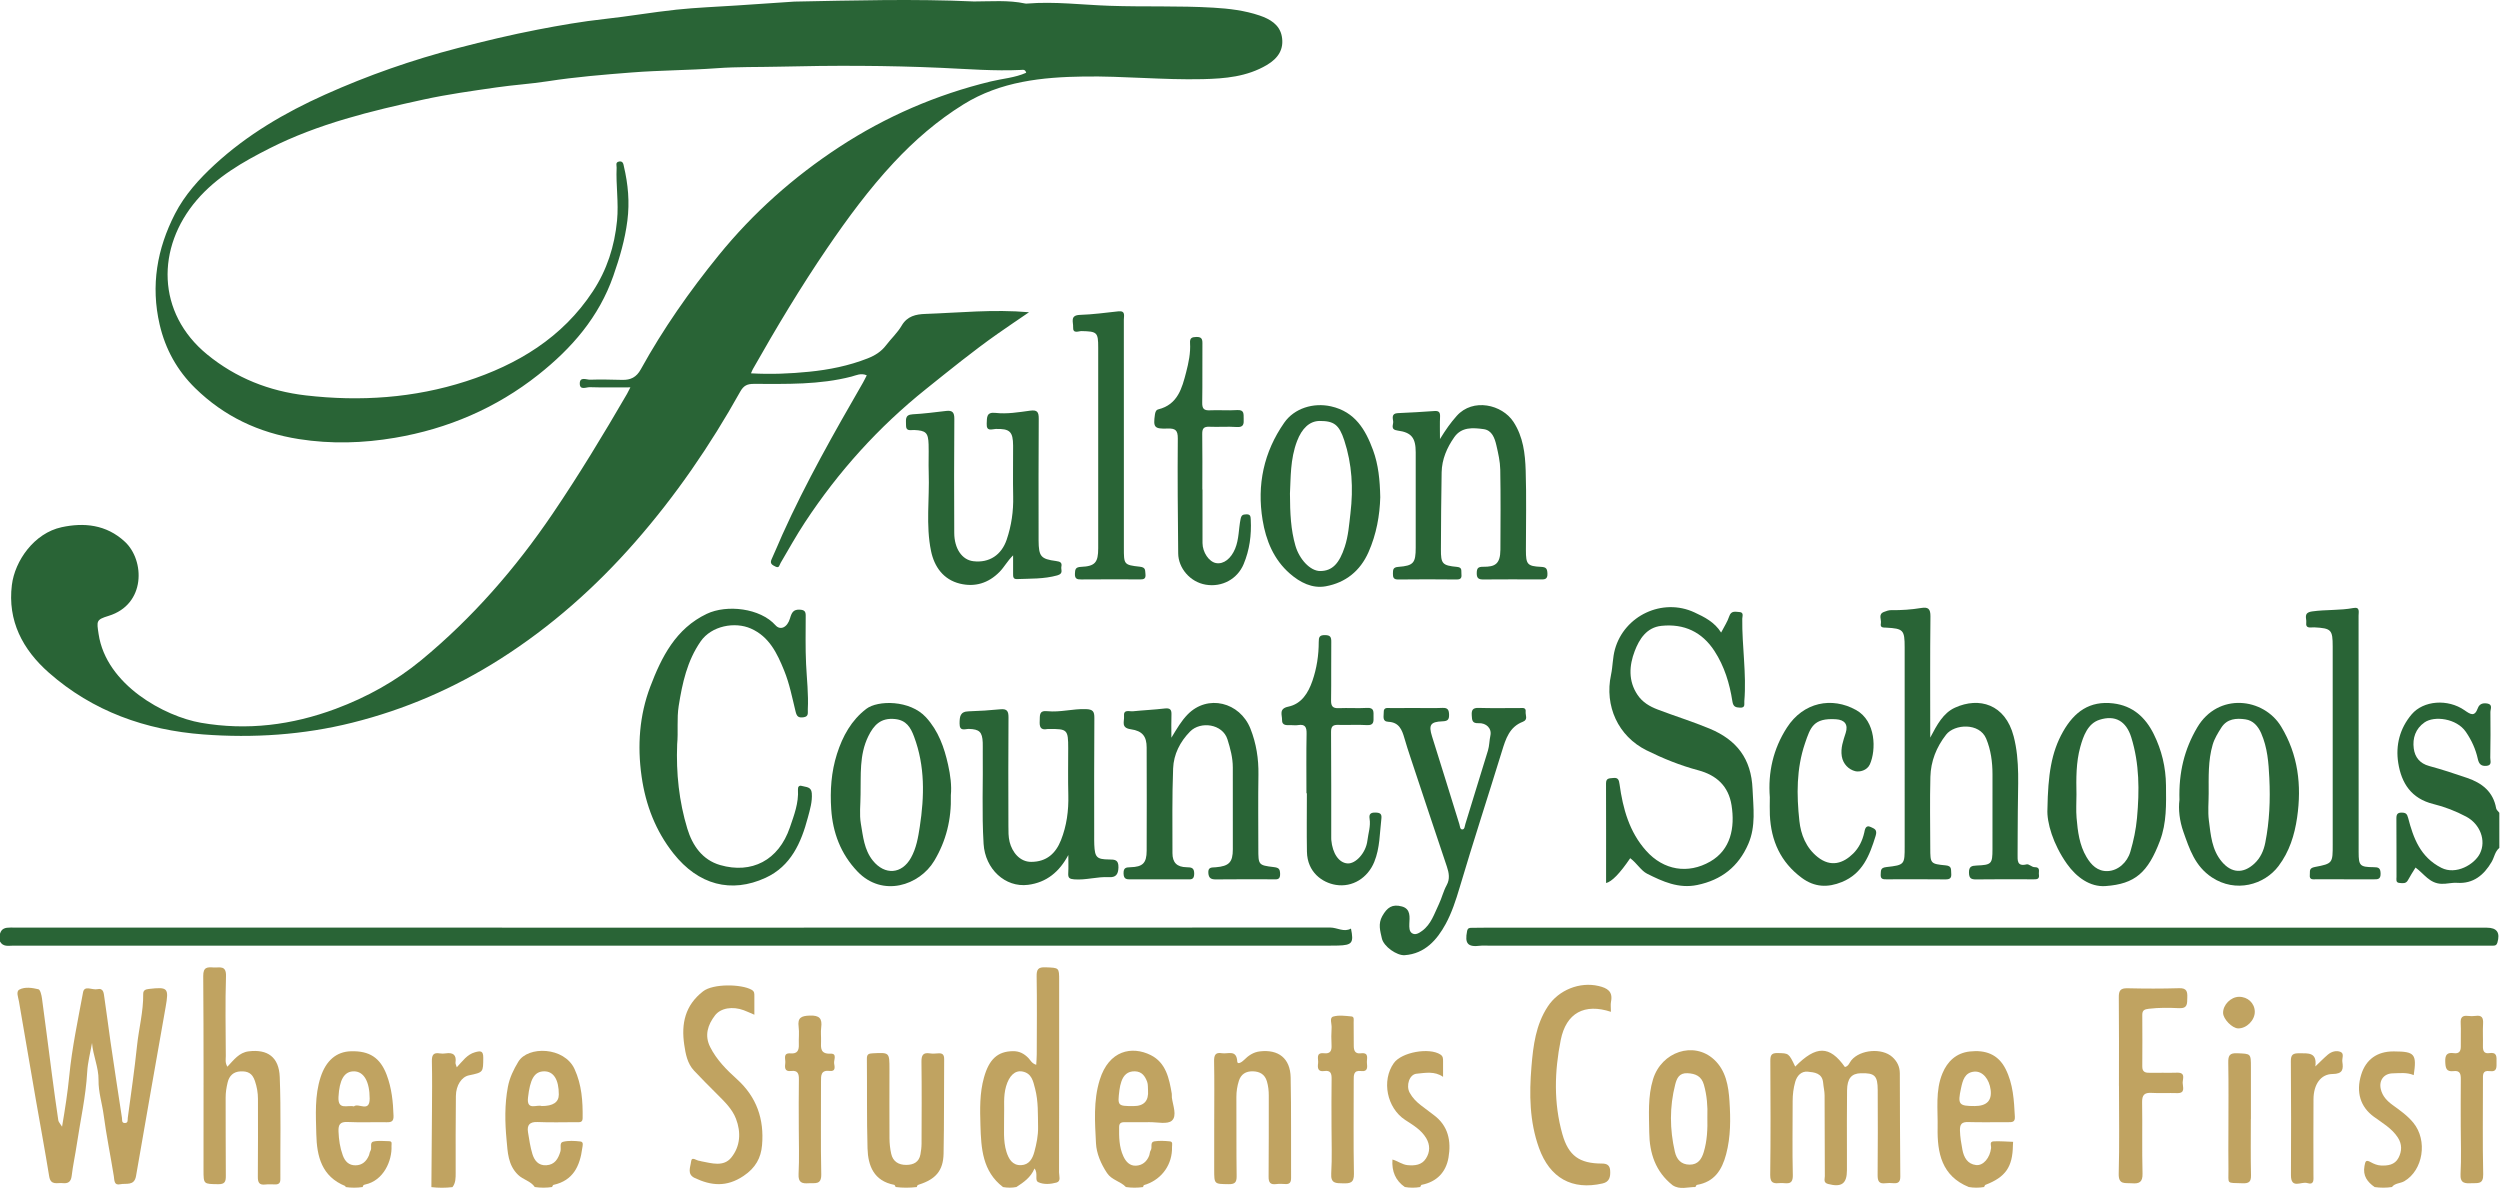 <svg width="3186" height="1514" viewBox="0 0 3186 1514" fill="none" xmlns="http://www.w3.org/2000/svg">
<g clip-path="url(#clip0_7504_92483)">
<path d="M0 1189.9C2.01 1183.12 6.74 1182.09 13.33 1182.09C573.99 1182.25 1134.65 1182.26 1695.32 1182.06C1704.18 1182.06 1712.66 1188.44 1721.68 1183.37C1725.42 1201.63 1723.24 1204.51 1705.19 1205.02C1701.05 1205.14 1696.91 1205.15 1692.76 1205.15C1134.17 1205.15 575.58 1205.15 16.99 1205.13C10.84 1205.13 3.98 1207.01 0 1199.85V1189.91L0 1189.9Z" fill="#296436"/>
<path d="M3185.15 1080.56C3179.5 1085.21 3178.78 1092.56 3175.33 1098.43C3165.46 1115.26 3151.89 1126.47 3131.37 1125.09C3124.52 1124.63 3118.18 1126.61 3111.31 1126.34C3096.11 1125.75 3089.3 1113.57 3078.36 1105.6C3075 1111.13 3071.56 1116.24 3068.69 1121.67C3066.07 1126.62 3061.71 1125.5 3057.81 1125.21C3052.8 1124.84 3054.12 1120.55 3054.11 1117.51C3054.02 1092.66 3054.15 1067.82 3053.96 1042.97C3053.92 1037.8 3055.35 1035.49 3060.93 1035.6C3065.89 1035.7 3067.56 1037.12 3068.92 1042.34C3075.64 1068.24 3084.47 1092.3 3111.21 1105.92C3129.88 1115.43 3153.4 1101.73 3160.41 1087.75C3168.77 1071.09 3160.51 1050.03 3142.87 1040.7C3129.59 1033.67 3115.46 1028.16 3101.26 1024.69C3072.82 1017.74 3060.38 997.99 3056.32 972.27C3052.77 949.82 3058.28 928.19 3073.45 910.33C3088.41 892.73 3119.43 890.25 3140.86 905.19C3148.33 910.39 3153.59 913.92 3157.71 902.55C3159.74 896.94 3164.29 895.65 3169.71 896.54C3177.23 897.78 3173.72 903.71 3173.77 907.47C3174.04 926.93 3173.92 946.39 3173.6 965.85C3173.54 969.69 3176.26 975.48 3168.48 976.04C3161.75 976.53 3159.09 973.38 3157.72 967.17C3154.97 954.69 3149.78 943.3 3142.44 932.62C3130.65 915.45 3102.33 911.93 3089.85 920.61C3078.29 928.65 3074.38 940.71 3076.09 953.84C3077.53 964.86 3083.74 972.95 3095.71 976.19C3112.04 980.61 3128.15 985.91 3144.16 991.4C3163.02 997.86 3177.38 1008.91 3181.08 1030.11C3181.44 1032.18 3183.75 1033.92 3185.15 1035.81V1080.54V1080.56Z" fill="#296436"/>
<path d="M1011.77 2.05C1088.25 0.57 1164.73 -1.61 1241.21 1.87C1263.03 1.87 1284.92 -0.13 1306.56 4.48C1307.36 4.65 1308.22 4.61 1309.04 4.54C1344.14 1.69 1379.13 6.2 1414.1 7.39C1458.25 8.9 1502.42 7.17 1546.47 9.78C1566.24 10.95 1586.18 13.3 1605.2 19.76C1618.53 24.29 1630.73 31.4 1633.51 46.14C1636.57 62.34 1629.26 74.07 1614.53 82.8C1589.05 97.89 1560.97 100.19 1532.84 100.86C1482.38 102.05 1431.92 96.81 1381.54 97.5C1328.27 98.24 1275.2 103.64 1227.88 132.99C1194.63 153.61 1165.48 178.86 1138.96 207.3C1107.47 241.07 1080.2 278.11 1054.21 316.2C1020.18 366.07 989.259 417.81 959.519 470.29C958.749 471.65 958.229 473.14 957.049 475.77C982.489 477.24 1006.99 476.18 1031.2 473.75C1056.55 471.21 1081.67 466.19 1105.68 456.76C1115.08 453.07 1123.03 448.13 1129.19 440.03C1135.65 431.53 1143.79 424.1 1149.08 414.98C1156.16 402.76 1167.43 400.47 1179.14 400.07C1222.39 398.59 1265.6 393.93 1311.38 397.92C1297.03 407.75 1284.12 416.4 1271.42 425.33C1239.95 447.46 1210.17 471.71 1180.14 495.75C1119.48 544.29 1068.38 601.02 1025.82 665.66C1014.77 682.44 1005 700.08 994.809 717.42C993.209 720.14 993.139 724.52 988.279 722.05C984.629 720.2 980.609 718.56 983.289 712.79C988.099 702.45 992.329 691.85 997.009 681.45C1027.08 614.63 1063.25 551.04 1099.77 487.64C1101.38 484.84 1102.75 481.9 1104.6 478.33C1097.35 474.95 1090.62 478.49 1085.33 479.87C1044.24 490.54 1002.4 489.28 960.629 489.22C952.309 489.21 947.689 491.31 943.309 499.16C905.169 567.52 861.049 631.79 809.409 690.76C758.999 748.33 702.279 798.61 637.599 839.77C578.999 877.06 516.089 904.24 448.699 921.06C386.329 936.63 322.669 940.75 259.059 935.97C185.789 930.46 118.219 906.61 62.169 857.17C28.969 827.89 9.469 791.19 15.139 745.46C18.949 714.75 43.429 679.41 78.659 671.85C106.449 665.89 135.219 668.06 159.269 690.5C184.569 714.11 186.049 770.31 138.329 784.88C122.349 789.76 123.199 791.47 125.649 807.97C135.309 873.06 210.169 913.13 256.089 921.1C314.999 931.32 372.189 924.05 427.789 903.33C467.469 888.54 504.369 868.15 536.989 841.21C602.059 787.47 656.879 724.59 704.299 654.64C737.999 604.93 768.999 553.74 799.099 501.91C800.309 499.82 801.319 497.62 803.359 493.65C785.099 493.65 768.339 493.97 751.609 493.43C747.209 493.29 738.969 497.7 738.859 489.01C738.739 479.48 747.499 484.07 752.149 483.89C765.779 483.37 779.449 483.87 793.109 484.13C803.689 484.33 811.039 480.83 816.619 470.71C845.079 419.17 878.699 371.15 915.859 325.39C959.879 271.19 1011.46 225.4 1069.49 187.4C1128.8 148.56 1193.43 120.61 1262.66 103.79C1277.66 100.15 1293.47 99.13 1307.81 92.7C1306.39 87.94 1303.37 89.03 1301.26 89.13C1267.39 90.74 1233.6 87.99 1199.83 86.47C1130.77 83.37 1061.69 83.28 992.649 84.97C966.269 85.61 939.789 85.02 913.509 86.94C877.409 89.59 841.169 89.53 805.219 92.34C769.539 95.14 733.699 98.01 698.149 103.54C676.459 106.91 654.369 108.24 632.539 111.41C601.599 115.89 570.649 120.13 540.079 126.79C472.659 141.46 405.559 157.7 343.639 189.03C309.629 206.24 276.129 225.35 250.689 255.06C199.119 315.29 199.209 398.74 264.069 451.79C300.779 481.81 343.109 498.49 389.759 503.9C458.959 511.92 527.549 507.33 593.949 485.92C659.449 464.79 716.709 430.31 755.529 371.28C773.429 344.06 783.189 314.06 786.379 280.97C788.569 258.19 784.819 236.06 785.829 213.65C785.959 210.73 783.849 206.74 789.139 205.82C794.269 204.93 794.559 209.86 795.079 212.05C800.439 234.8 802.559 257.53 799.539 281.19C796.439 305.57 789.709 328.4 781.659 351.47C763.299 404.1 728.669 443.84 686.029 477.59C632.189 520.21 570.539 546.5 503.309 557.92C463.019 564.77 422.149 566.07 380.889 559.57C329.559 551.49 285.449 530.57 248.729 494.61C225.949 472.3 210.759 445.2 203.439 413.55C191.949 363.86 200.129 317.12 222.959 272.59C235.389 248.35 253.749 228.11 273.599 209.81C314.939 171.7 362.939 143.59 414.029 120.66C468.799 96.08 525.219 76.35 583.439 61.24C617.149 52.49 650.989 44.35 685.099 37.77C713.319 32.33 741.719 27.35 770.399 24.22C801.109 20.87 831.599 15.53 862.309 12.28C887.529 9.61 912.949 8.71 938.269 7.02C962.769 5.38 987.279 3.72 1011.78 2.07L1011.77 2.05Z" fill="#296436"/>
<path d="M2526.71 1182.25C2740.87 1182.25 2955.03 1182.25 3169.19 1182.25C3182.17 1182.25 3186.45 1188.53 3182.65 1201.37C3181.73 1204.47 3180.06 1205.14 3177.38 1205.13C3173.24 1205.12 3169.1 1205.15 3164.95 1205.15C2742.43 1205.15 2319.91 1205.15 1897.39 1205.15C1893.66 1205.15 1889.89 1204.81 1886.21 1205.26C1870.55 1207.19 1866.51 1202.51 1869.63 1186.75C1870.44 1182.66 1872.43 1182.42 1875.53 1182.41C1881.33 1182.41 1887.13 1182.24 1892.93 1182.24C2104.19 1182.23 2315.45 1182.24 2526.71 1182.24V1182.25Z" fill="#296436"/>
<path d="M2077.54 1093.68C2064.43 1113.04 2054.18 1123.6 2046.79 1125.35C2046.79 1082.52 2046.87 1040.4 2046.71 998.29C2046.68 991.15 2051.44 992.05 2055.91 991.47C2062.28 990.64 2063.23 994.23 2063.95 999.43C2068.22 1030.48 2076.32 1060.16 2097.87 1084.25C2120.1 1109.1 2151.13 1114.24 2179.49 1097.97C2205.69 1082.94 2211.2 1054.83 2206.69 1026.24C2202.82 1001.72 2187.48 987.82 2164.07 981.58C2141.24 975.49 2119.42 966.68 2098.28 956.18C2062.16 938.23 2044.56 899.64 2053.1 859.88C2055.37 849.29 2055.08 838.25 2058.08 827.47C2070.04 784.52 2118.64 761.55 2159.3 780.39C2172.18 786.36 2184.92 792.69 2193.4 806.14C2197.35 798.41 2201.5 792.26 2203.71 785.47C2206.2 777.83 2211.65 779.72 2216.59 779.97C2222.74 780.28 2220.38 785.46 2220.34 788.5C2219.92 823.56 2225.92 858.46 2222.97 893.58C2222.65 897.39 2224.58 902.15 2217.49 901.83C2211.87 901.58 2208.84 900.74 2207.77 893.84C2204.26 871.08 2197.6 849.15 2184.89 829.62C2169.04 805.26 2146.15 794.64 2117.45 797.56C2098.38 799.5 2089.09 814.55 2083.28 829.72C2076.25 848.1 2074.82 867.76 2086.98 885.72C2093.27 895 2102.28 900.28 2112.48 904.18C2134.45 912.58 2156.92 919.5 2178.7 928.56C2213.44 943.01 2231.85 967.04 2233.44 1005.46C2234.42 1029.29 2237.89 1052.8 2228.02 1075.57C2215.52 1104.41 2193.89 1121.46 2162.93 1127.85C2139.13 1132.77 2118.79 1123.34 2099.05 1113.45C2091.35 1109.59 2086.11 1100.09 2077.56 1093.68H2077.54Z" fill="#296436"/>
<path d="M117.28 1329.1C115.15 1341.46 111.8 1353.75 111.12 1366.19C109.41 1397.42 102.4 1427.8 97.85 1458.57C95.87 1471.95 92.93 1485.2 91.34 1498.61C90.42 1506.33 86.6 1508.51 79.79 1507.77C73.08 1507.04 64.62 1511.1 62.69 1499.19C57.39 1466.4 51.29 1433.74 45.6 1401.02C38.37 1359.39 31.17 1317.75 24.13 1276.08C23.27 1271.01 20.06 1263.55 24.75 1261.1C31.94 1257.35 41.1 1258.86 48.98 1260.71C51.32 1261.26 52.92 1268.21 53.5 1272.41C57.91 1304.68 61.93 1337 66.18 1369.28C68.75 1388.8 71.43 1408.31 74.31 1427.79C74.62 1429.92 76.62 1431.79 79.09 1435.85C83.03 1412.71 86.24 1391.91 88.3 1370.88C91.8 1335.06 99.35 1299.83 105.87 1264.49C107.57 1255.29 117.82 1262.04 123.99 1260.62C132.12 1258.75 132.19 1265.95 132.93 1270.76C135.8 1289.45 137.99 1308.25 140.73 1326.96C145.5 1359.54 150.46 1392.09 155.43 1424.64C155.82 1427.18 154.71 1431.18 159.12 1431.19C163.56 1431.2 162.49 1427.14 162.83 1424.64C166.91 1394.05 171.44 1363.5 174.62 1332.81C176.9 1310.74 182.82 1289.12 182.5 1266.76C182.43 1261.98 185.42 1260.8 189.74 1260.31C214.03 1257.55 215.38 1259.01 211.07 1283.46C198.43 1355.21 185.74 1426.96 173.35 1498.76C171.11 1511.75 160.58 1507.6 153.23 1509.21C145.18 1510.97 145.92 1504.3 145.05 1498.86C140.88 1472.9 135.58 1447.11 132.12 1421.07C130.14 1406.13 125.33 1391.63 125.57 1376.37C125.82 1360.3 118.53 1345.35 117.27 1329.11L117.28 1329.1Z" fill="#C0A361"/>
<path d="M2459.87 940.05C2468.67 923.33 2476.45 908.65 2491.47 901.82C2522 887.94 2555.47 897.1 2566.22 938.42C2574.43 969.97 2571.46 1002.15 2571.5 1034.16C2571.52 1052.37 2571.12 1070.58 2571.22 1088.8C2571.26 1096.08 2570.13 1104.71 2582.79 1101.52C2585.59 1100.81 2589.38 1105.12 2592.7 1105.09C2600.83 1105 2597.8 1110.64 2598.4 1114.51C2599.41 1120.98 2595.15 1120.61 2590.8 1120.6C2566.77 1120.53 2542.75 1120.37 2518.73 1120.72C2512.06 1120.82 2509.36 1119.45 2509.26 1112.02C2509.15 1104.32 2512.56 1103.3 2518.86 1103.04C2538.01 1102.24 2539.16 1100.97 2539.21 1082.37C2539.29 1050.5 2539.27 1018.62 2539.23 986.74C2539.21 971.14 2537.18 955.76 2531.19 941.34C2522.62 920.71 2490.76 922.6 2480.14 936.22C2467.72 952.15 2460.6 970.16 2460.08 990.07C2459.3 1020.26 2459.86 1050.49 2459.93 1080.71C2459.98 1100.47 2460.02 1100.95 2479.79 1102.85C2487.69 1103.61 2486.19 1108.21 2486.64 1113.03C2487.2 1118.99 2485.09 1120.77 2479.07 1120.7C2454.22 1120.38 2429.37 1120.53 2404.51 1120.6C2400.07 1120.61 2396.34 1120.76 2396.77 1114.35C2397.11 1109.24 2396.35 1105.85 2404.04 1104.99C2427.39 1102.39 2427.33 1101.76 2427.32 1078.33C2427.32 993.88 2427.33 909.43 2427.3 824.98C2427.3 802.86 2425.62 801.08 2404.05 799.88C2400.32 799.67 2395.79 800.35 2396.97 794.52C2397.97 789.58 2393.15 782.9 2400.82 779.87C2403.8 778.69 2407.07 777.52 2410.2 777.56C2423.01 777.76 2435.73 776.9 2448.34 774.82C2457.17 773.37 2460.27 775.71 2460.16 785.59C2459.57 836.09 2459.89 886.59 2459.89 940.05H2459.87Z" fill="#296436"/>
<path d="M862.98 948.72C861.56 985.25 865.36 1021.33 875.96 1056.16C882.38 1077.25 894.95 1095.87 917.8 1102.44C957.68 1113.91 992.18 1096.72 1006.61 1054.53C1011.9 1039.08 1017.99 1023.37 1016.91 1006.35C1016.69 1002.85 1018.22 1000.47 1022.01 1001.64C1027.13 1003.21 1033.88 1002.38 1034.54 1010.82C1035.39 1021.63 1032.19 1031.87 1029.55 1041.82C1021.05 1073.85 1008.05 1103.81 975.56 1118.72C931.81 1138.79 889.99 1127.79 858.19 1087.55C835.59 1058.95 822.85 1026.06 817.66 989.6C812.06 950.22 814.87 911.55 828.72 875.08C842.95 837.58 861.08 801.14 900.67 782.29C926.31 770.09 968.86 775 988.31 796.85C994.38 803.67 1003.38 799.83 1006.81 787.95C1008.9 780.73 1011.01 776.4 1019.53 776.97C1024.91 777.33 1026.79 779.08 1026.79 784.27C1026.77 804.93 1026.29 825.62 1027.27 846.24C1028.19 865.53 1030.48 884.75 1029.47 904.1C1029.25 908.34 1031.02 913.27 1023.74 914.15C1017.4 914.92 1015.41 912.98 1013.9 906.8C1009.6 889.23 1006.17 871.37 999.3 854.49C990.37 832.54 980.36 811.38 956.93 801.02C936.48 791.98 906.69 797.49 892.93 817.36C875.65 842.3 869.58 870.43 864.94 899.6C862.32 916.08 864.53 932.42 862.96 948.73L862.98 948.72Z" fill="#296436"/>
<path d="M1361.48 1089.61C1350.18 1110.94 1333.78 1124.62 1310.23 1127.63C1281.03 1131.36 1255.43 1107.47 1253.49 1075.44C1251.11 1036.15 1252.95 996.81 1252.43 957.49C1252.38 953.77 1252.55 950.03 1252.4 946.32C1251.83 932.68 1248.09 929.36 1234.81 928.94C1230.12 928.79 1222.72 932.76 1222.88 922.01C1223.01 913.34 1223.35 906.82 1234.44 906.51C1247.98 906.13 1261.53 905.21 1275.01 903.9C1283.46 903.08 1285.29 906.47 1285.23 914.35C1284.89 960.3 1285 1006.25 1285.12 1052.2C1285.14 1059.17 1284.99 1066.4 1286.68 1073.06C1289.91 1085.81 1299.43 1098.41 1314.18 1098.37C1333.87 1098.32 1345.46 1087.5 1352.12 1070.68C1359.37 1052.37 1361.97 1033.03 1361.46 1013.21C1360.95 993.35 1361.32 973.47 1361.32 953.6C1361.32 929.92 1360.26 928.84 1337.24 929.04C1336.41 929.04 1335.56 928.93 1334.76 929.09C1325.81 930.87 1324.58 926.01 1325.02 918.64C1325.41 912.04 1323.73 905.19 1334.56 906.32C1351.06 908.03 1367.29 903.09 1383.91 903.7C1392.82 904.02 1394.72 906.63 1394.65 915.07C1394.25 964.74 1394.44 1014.42 1394.44 1064.1C1394.44 1068.24 1394.37 1072.38 1394.55 1076.52C1395.28 1092.63 1397.61 1095.17 1413.45 1095.31C1420.74 1095.38 1425.61 1095.53 1425.35 1105.54C1425.11 1114.86 1421.55 1118.35 1413.16 1117.86C1398.31 1117 1383.89 1121.86 1368.93 1120.65C1362.98 1120.17 1361.03 1118.87 1361.36 1112.97C1361.8 1105.21 1361.47 1097.41 1361.47 1089.62L1361.48 1089.61Z" fill="#296436"/>
<path d="M1492.85 940.09C1500.04 928.19 1505.61 918.65 1513.4 910.63C1538.91 884.36 1580.13 894.71 1593.59 928.69C1600.98 947.36 1604.07 966.94 1603.75 987.2C1603.25 1018.66 1603.6 1050.14 1603.62 1081.6C1603.63 1102.11 1603.59 1102.69 1623.22 1105.01C1629.83 1105.79 1631.15 1107.42 1631.38 1113.61C1631.68 1121.87 1626.61 1120.59 1621.74 1120.59C1597.71 1120.59 1573.68 1120.4 1549.65 1120.71C1543.41 1120.79 1540.37 1119.15 1539.9 1112.53C1539.34 1104.64 1544.46 1105.66 1549.37 1105.25C1566.36 1103.84 1571.11 1098.81 1571.12 1082.33C1571.16 1047.55 1571.12 1012.77 1571.09 977.99C1571.09 965.63 1567.94 953.94 1564.26 942.21C1558.07 922.52 1530 918.67 1516.63 932.26C1503.82 945.28 1495.73 961.35 1495.03 979.2C1493.64 1015.17 1494.19 1051.22 1494.18 1087.24C1494.18 1099.3 1499.83 1105 1512.26 1105.21C1518.51 1105.31 1521.96 1105.81 1521.89 1113.66C1521.82 1121.93 1516.93 1120.57 1512.11 1120.58C1488.49 1120.59 1464.88 1120.51 1441.26 1120.66C1435.81 1120.7 1432.04 1120.64 1431.87 1113.17C1431.71 1106 1434.64 1105.34 1440.55 1105.2C1456.32 1104.81 1461.25 1099.86 1461.31 1084.28C1461.48 1040.39 1461.44 996.5 1461.3 952.61C1461.26 938.73 1456.22 931.49 1441.02 929.35C1428.08 927.53 1433.09 919.19 1432.46 912.91C1431.51 903.4 1439.25 906.91 1443.73 906.45C1457.22 905.06 1470.8 904.5 1484.27 902.9C1491 902.1 1493.18 904.18 1492.91 910.71C1492.55 919.39 1492.82 928.1 1492.82 940.13L1492.85 940.09Z" fill="#296436"/>
<path d="M1835.11 559.51C1842.28 547.81 1848.77 538.59 1856.45 530C1877.21 506.78 1914.34 515.59 1928.71 537.56C1941.22 556.68 1943.64 578.14 1944.33 599.66C1945.42 633.56 1944.61 667.52 1944.62 701.46C1944.62 719.11 1946.46 721.6 1963.8 722.4C1970.4 722.7 1971.75 724.54 1972.05 730.86C1972.43 738.71 1968.22 738.44 1962.93 738.43C1938.91 738.34 1914.89 738.24 1890.87 738.47C1884.91 738.53 1881.86 737.5 1881.95 730.45C1882.03 723.98 1883.65 722.25 1890.34 722.3C1904.92 722.39 1912.03 719.22 1912.12 700.35C1912.28 666.41 1912.54 632.47 1911.93 598.55C1911.74 588.2 1909.36 577.77 1907.01 567.61C1904.88 558.38 1901.47 548.31 1890.65 546.86C1877.24 545.07 1862.7 543.82 1853.37 557.09C1843.97 570.45 1837.54 585.35 1837.22 601.95C1836.6 634.61 1836.47 667.29 1836.31 699.96C1836.22 718.43 1837.97 720.66 1856.81 722.45C1863.64 723.1 1862.06 727.01 1862.42 730.86C1862.84 735.42 1862.67 738.57 1856.37 738.5C1831.53 738.19 1806.68 738.24 1781.83 738.5C1775.98 738.56 1775.06 735.93 1775.14 731C1775.22 726.06 1775.14 722.94 1782.02 722.43C1801.41 720.98 1804.16 717.44 1804.18 698.02C1804.21 657.46 1804.24 616.9 1804.18 576.35C1804.16 558.26 1799.02 551.08 1781.18 548.72C1771.28 547.41 1775.95 541.23 1775.47 537.15C1774.97 532.88 1772.98 526.81 1781.41 526.49C1797.02 525.9 1812.61 524.86 1828.19 523.81C1833.57 523.45 1835.47 525.36 1835.21 530.85C1834.79 539.71 1835.1 548.6 1835.1 559.54L1835.11 559.51Z" fill="#296436"/>
<path d="M1291.09 707.74C1283.68 715.09 1279.83 722.7 1273.88 728.76C1259.54 743.37 1242.35 748.4 1223.35 743.8C1202.25 738.69 1190.66 722.26 1186.51 702.23C1179.68 669.27 1184.72 635.63 1183.55 602.3C1183.13 590.31 1183.77 578.28 1183.4 566.28C1182.94 551.35 1179.93 548.67 1165.09 548.01C1160.59 547.81 1154.34 550.22 1154.63 541.75C1154.84 535.54 1152.47 528.54 1163.1 527.98C1177.37 527.23 1191.59 525.33 1205.81 523.7C1213.67 522.8 1216.27 525.42 1216.2 533.78C1215.79 582.22 1215.91 630.67 1216.09 679.11C1216.16 699.23 1226.04 713.49 1240.35 715.2C1260.79 717.65 1276.32 707.23 1282.94 687.68C1289.01 669.74 1291.61 651.53 1291.19 632.62C1290.71 611.1 1291.19 589.56 1291.1 568.03C1291.03 550.03 1286.85 546.16 1268.96 546.67C1263.9 546.81 1256.95 550.46 1257.46 539.85C1257.83 531.98 1256.91 524.88 1268.58 526.19C1283.41 527.86 1298.16 525.34 1312.8 523.36C1321.78 522.14 1323.84 524.95 1323.77 533.67C1323.36 582.52 1323.58 631.38 1323.58 680.24C1323.58 683.14 1323.55 686.04 1323.58 688.94C1323.8 709.08 1326.25 712.41 1345.96 715C1351.36 715.71 1353.68 717.07 1352.59 722.23C1351.76 726.15 1355.76 730.95 1347.33 733.29C1330.31 738.02 1313.2 737.3 1296.05 737.98C1291.08 738.18 1291.08 734.86 1291.09 731.39C1291.11 724.11 1291.09 716.82 1291.09 707.75V707.74Z" fill="#296436"/>
<path d="M2287.81 1359.27C2314.48 1332.13 2331.71 1332.26 2351.14 1359.81C2355.87 1358.85 2356.92 1354.16 2359.43 1351.14C2370.74 1337.53 2398.48 1335.18 2411.61 1347.06C2417.75 1352.62 2421.1 1359.41 2421.13 1367.8C2421.28 1411.69 2421.36 1455.58 2421.74 1499.46C2421.8 1506.13 2419.21 1508.39 2412.94 1507.86C2409.65 1507.58 2406.26 1507.46 2403.01 1507.9C2394.46 1509.07 2392.76 1505.03 2392.84 1497.25C2393.2 1461.23 2393.11 1425.2 2392.96 1389.18C2392.88 1370.79 2389.1 1367.25 2371.38 1367.73C2359.59 1368.05 2354.1 1374.29 2353.89 1389.49C2353.52 1415.99 2353.75 1442.49 2353.73 1468.99C2353.73 1476.44 2353.73 1483.9 2353.73 1491.35C2353.72 1508.56 2346.85 1513.36 2329.75 1508.87C2323.29 1507.17 2325.59 1502.52 2325.57 1498.96C2325.36 1464.59 2325.47 1430.22 2325.26 1395.85C2325.23 1390.54 2323.86 1385.25 2323.42 1379.93C2322.4 1367.52 2312.21 1366.56 2303.75 1365.74C2295.67 1364.97 2290.12 1370.73 2287.84 1378.71C2285.56 1386.7 2284.55 1394.88 2284.56 1403.21C2284.59 1434.68 2283.99 1466.16 2284.77 1497.62C2285.11 1511.68 2275.9 1507.16 2269.03 1507.7C2261.81 1508.27 2255.79 1508.88 2255.95 1497.53C2256.62 1449.09 2256.36 1400.64 2256.12 1352.19C2256.09 1345.14 2257.16 1341.79 2265.46 1342.01C2279.49 1342.39 2279.51 1341.78 2287.81 1359.26V1359.27Z" fill="#C0A361"/>
<path d="M1804.66 902.28C1815.85 902.28 1827.05 902.65 1838.21 902.14C1845 901.83 1846.54 904.6 1846.7 910.79C1846.87 917.34 1844.67 919.02 1838.21 919.26C1822.92 919.82 1820.44 923.88 1824.94 938.33C1836.6 975.69 1848.33 1013.03 1859.83 1050.44C1860.67 1053.18 1860.57 1057.16 1863.7 1057.02C1866.6 1056.89 1866.61 1052.92 1867.46 1050.12C1876.9 1018.88 1886.76 987.78 1896.23 956.55C1898.1 950.38 1897.98 943.77 1899.37 937.36C1901.32 928.36 1894.2 921.12 1884.21 921.63C1875.85 922.05 1875.98 917.47 1875.61 911.69C1875.19 905.13 1876.64 901.92 1884.3 902.16C1901.68 902.7 1919.1 902.27 1936.49 902.35C1939.95 902.36 1944.99 901.09 1944.29 907.1C1943.79 911.4 1947.76 917.12 1940.65 919.85C1923.65 926.38 1918.94 941.52 1914.15 957.08C1896.28 1015.14 1877.42 1072.9 1860.15 1131.13C1855.38 1147.22 1850.05 1163.45 1842.31 1177.62C1831.44 1197.51 1816.07 1215.47 1790.06 1217.29C1780.34 1217.97 1763.34 1206.43 1761.01 1195.78C1759.01 1186.66 1755.99 1177.39 1761.56 1167.49C1767.77 1156.46 1774.26 1151.82 1786.6 1155.2C1798.21 1158.38 1796.35 1169.17 1796.06 1177.17C1795.88 1182.1 1795.96 1186.75 1799.18 1189.09C1803.51 1192.24 1808.32 1189.26 1812.39 1186.27C1823.9 1177.82 1827.86 1164.43 1833.61 1152.5C1837.41 1144.62 1839.36 1135.78 1843.7 1127.93C1847.94 1120.26 1846.63 1112.48 1843.92 1104.45C1828.38 1058.35 1813.07 1012.17 1797.74 966C1794.93 957.55 1792.18 949.08 1789.72 940.52C1786.66 929.87 1782.88 920.49 1769.36 919.87C1760.98 919.49 1763.62 912.48 1763.44 907.64C1763.19 900.92 1768.45 902.4 1772.31 902.35C1783.08 902.23 1793.85 902.31 1804.62 902.29L1804.66 902.28Z" fill="#296436"/>
<path d="M2777.51 1019.28C2776.48 984.51 2783.72 954.92 2800.17 927.04C2826.7 882.11 2884.82 889.08 2907.12 926C2928.72 961.76 2933.41 1000.65 2927.46 1041.71C2924.16 1064.43 2917.58 1085.3 2903.77 1103.65C2885.63 1127.76 2849.05 1138.13 2818.88 1118.16C2797.17 1103.79 2790.27 1081.91 2782.51 1060.02C2777.58 1046.11 2775.96 1031.36 2777.51 1019.28ZM2814.73 1010.99C2814.73 1022.56 2813.54 1034.29 2815 1045.68C2817.36 1064.04 2818.66 1083.01 2831.58 1098.27C2843.88 1112.81 2858.83 1113.66 2872.93 1100.61C2880.83 1093.29 2884.87 1084.02 2886.87 1073.93C2892.27 1046.79 2893.38 1019.47 2892.04 991.74C2891.09 971.99 2889.69 952.89 2881.7 934.55C2877.63 925.21 2871.23 918.12 2861.59 916.73C2850.14 915.08 2838.22 915.68 2830.79 927.4C2826.44 934.27 2822.15 941.13 2819.83 949.04C2813.88 969.33 2814.77 990.23 2814.73 1010.99Z" fill="#296436"/>
<path d="M1211.76 1013.35C1212.64 1044.43 1205.69 1071.79 1190.56 1097.08C1171.9 1128.26 1124.7 1144.22 1092.64 1110.51C1071.43 1088.21 1061.26 1061.21 1059.3 1031.11C1057.75 1007.39 1059.3 983.83 1066.63 960.83C1073.87 938.1 1085.02 917.81 1104.11 903.29C1118.55 892.3 1159.55 891.74 1180.07 914.14C1195.97 931.5 1203.33 952.51 1208.25 974.62C1211.19 987.83 1212.95 1001.36 1211.76 1013.34V1013.35ZM1096.69 1012.75C1096.69 1025.13 1095.01 1037.81 1097.1 1049.83C1099.9 1065.95 1101.23 1082.89 1112.32 1096.7C1127.49 1115.59 1149.28 1114.24 1161.01 1093.04C1167.76 1080.84 1170.06 1067.45 1172.16 1053.71C1178.1 1014.75 1178.96 976.39 1164.88 938.76C1160.49 927.02 1155.03 917.8 1140.59 916.34C1122.66 914.53 1113.66 923.69 1106.48 938.45C1094.88 962.28 1097.29 987.69 1096.7 1012.75H1096.69Z" fill="#296436"/>
<path d="M2609.25 1031.1C2609.98 987.7 2614.09 958.94 2629.14 932.39C2643.45 907.17 2663.02 892.7 2693.32 896.42C2718.11 899.46 2734.21 914.3 2744.69 935.44C2754.85 955.92 2760.12 977.69 2760.34 1001.02C2760.56 1024.96 2761.31 1048.63 2752.64 1071.51C2737.36 1111.86 2721.06 1126.57 2683.23 1129.21C2663.54 1130.58 2646.18 1117.9 2634.16 1100.96C2616.43 1075.96 2608.25 1048.07 2609.25 1031.11V1031.1ZM2646.24 1012.62C2646.24 1022.53 2645.55 1032.5 2646.39 1042.33C2647.86 1059.57 2649.95 1076.91 2659.04 1092.19C2665.05 1102.3 2673.11 1110.63 2686.05 1110.11C2699.13 1109.59 2710.89 1099.31 2714.97 1085.29C2719.04 1071.33 2722.03 1057.36 2723.39 1042.56C2726.59 1007.65 2726.53 973.21 2716.1 939.71C2709.63 918.93 2695.54 910.86 2675.51 917.32C2660.78 922.06 2655.03 937.7 2651.09 952C2645.64 971.79 2645.88 992.25 2646.25 1012.61L2646.24 1012.62Z" fill="#296436"/>
<path d="M1759 633.66C1758.41 656.59 1754.18 680.74 1744.01 703.71C1733.39 727.67 1714.84 742.51 1689.62 747.15C1672.3 750.33 1656.78 742.29 1643.83 731.02C1623.17 713.03 1613.31 688.69 1609.04 662.65C1601.72 617.97 1610.45 576.21 1636.66 538.65C1649.52 520.22 1673.86 512.83 1696.25 517.86C1727 524.77 1740.24 547.67 1749.82 573.66C1756.63 592.14 1758.57 611.88 1759 633.66ZM1643.92 628.85C1644.01 654.48 1645.04 675.12 1650.88 695.42C1655.82 712.61 1669.69 727.72 1682.38 727.72C1697.97 727.72 1706.84 717.98 1713.76 696.87C1718.37 682.79 1719.31 668.57 1721.02 654.1C1724.76 622.38 1723.1 591.53 1713.14 561.21C1706.62 541.38 1700.14 536.4 1681.84 536.47C1668.81 536.52 1659.1 546.09 1652.99 562.03C1644.08 585.29 1645 609.54 1643.92 628.86V628.85Z" fill="#296436"/>
<path d="M1295.23 1512.75C1289.56 1513.88 1283.88 1513.8 1278.21 1512.79C1251.98 1492.68 1250.35 1463.41 1249.48 1434.18C1248.87 1413.69 1248.35 1393.15 1254.04 1372.96C1260.57 1349.81 1271.41 1339.86 1290.92 1339.6C1299.18 1339.49 1305.23 1342.85 1310.56 1348.33C1313.31 1351.17 1314.86 1355.24 1320.57 1356.98C1320.81 1352.26 1321.22 1347.98 1321.23 1343.69C1321.31 1310.61 1321.67 1277.52 1321.09 1244.44C1320.93 1235.28 1322.99 1232.34 1332.52 1232.74C1349.76 1233.45 1349.79 1232.82 1349.79 1249.66C1349.79 1331.13 1349.83 1412.59 1349.64 1494.06C1349.63 1498.53 1352.46 1505.41 1346.39 1507.07C1338.96 1509.1 1330.2 1509.84 1323.28 1506.6C1318.07 1504.17 1323.48 1495.73 1318.38 1489.11C1313.6 1500.59 1304.52 1506.77 1295.26 1512.75H1295.23ZM1279.61 1423.75C1279.87 1438.55 1278.13 1453.55 1282.64 1467.96C1285.44 1476.89 1290.19 1485.31 1301.23 1484.88C1311.46 1484.49 1315.87 1476.64 1318.21 1467.86C1320.97 1457.53 1323.14 1447.09 1322.92 1436.23C1322.6 1419.93 1323.34 1403.66 1319.17 1387.57C1316.61 1377.71 1314.84 1367.74 1302.84 1365.5C1293.4 1363.75 1286.03 1371.07 1282.14 1384.39C1278.35 1397.37 1280.16 1410.61 1279.61 1423.74V1423.75Z" fill="#C0A361"/>
<path d="M289.779 1359.43C298.049 1350.62 304.749 1341.33 316.889 1339.83C340.969 1336.86 355.539 1347.08 356.509 1372.54C358.159 1415.91 357.069 1459.39 357.289 1502.82C357.319 1507.77 355.169 1509.47 350.679 1509.43C346.539 1509.39 342.349 1509.03 338.269 1509.53C330.379 1510.51 328.519 1507 328.589 1499.64C328.919 1466.55 328.729 1433.46 328.739 1400.36C328.739 1392.58 327.449 1385.38 324.919 1377.72C321.519 1367.45 315.539 1364.99 306.549 1365.37C297.549 1365.75 292.169 1370.85 290.099 1379.46C288.549 1385.88 287.529 1392.33 287.559 1399.03C287.749 1432.12 287.459 1465.22 287.789 1498.3C287.869 1505.8 286.679 1509.29 277.889 1509.14C259.399 1508.82 259.359 1509.37 259.359 1490.87C259.339 1408.55 259.649 1326.23 258.999 1243.92C258.909 1232.16 264.289 1232.43 272.279 1232.95C279.849 1233.44 288.469 1229.69 288.009 1244.11C286.919 1277.99 287.639 1311.94 287.759 1345.86C287.769 1349.84 286.609 1354.03 289.769 1359.42L289.779 1359.43Z" fill="#C0A361"/>
<path d="M2255.48 1016.32C2252.97 984.3 2259.74 954.44 2277.24 927.27C2298.22 894.72 2334.57 887.68 2365.41 904.86C2390.92 919.08 2391.02 955.97 2383 974.01C2379.45 982.01 2369.72 984.15 2364.28 982.78C2356.14 980.73 2348.79 973.87 2347.17 963.76C2345.49 953.26 2349.06 943.75 2352.15 934.05C2355.56 923.35 2350.93 917.33 2339.8 916.61C2310.93 914.76 2307.2 926.98 2300.25 947.38C2289.28 979.58 2289.53 1013.1 2293.13 1046.22C2295.01 1063.49 2301.48 1080.3 2316.4 1092.2C2333.43 1105.78 2349.26 1100.05 2361.62 1087.85C2369.04 1080.53 2373.45 1071.38 2375.82 1061.02C2376.53 1057.92 2377.13 1050.56 2384.22 1054C2388.6 1056.13 2392.84 1057.07 2390.25 1065.42C2382.56 1090.22 2373.71 1113.26 2347.32 1124.03C2329.31 1131.38 2312.49 1130.82 2296.15 1118.72C2269.09 1098.67 2257 1071.42 2255.51 1038.66C2255.17 1031.23 2255.46 1023.76 2255.46 1016.32H2255.48Z" fill="#296436"/>
<path d="M3005.83 937.17C3005.83 986.81 3005.79 1036.46 3005.85 1086.1C3005.87 1103.25 3007.46 1105 3025.04 1105.14C3031.03 1105.19 3033.63 1106.04 3033.83 1113.03C3034.06 1120.71 3030.3 1120.64 3024.87 1120.61C3000.45 1120.48 2976.02 1120.57 2951.6 1120.55C2947.61 1120.55 2942.84 1121.67 2943.63 1114.81C2944.14 1110.36 2942.08 1106.38 2950.16 1104.87C2972.98 1100.6 2972.81 1099.77 2972.81 1076.02C2972.8 992.04 2972.81 908.06 2972.79 824.08C2972.79 802.43 2971 800.66 2949.25 799.5C2944.89 799.27 2938.01 801.79 2939.09 793.25C2939.76 787.95 2934.83 780.84 2946.71 779.17C2964.21 776.7 2981.89 778.1 2999.25 774.84C3007.87 773.22 3005.76 780.07 3005.76 784.52C3005.85 835.41 3005.82 886.29 3005.82 937.18L3005.83 937.17Z" fill="#296436"/>
<path d="M1664.93 1010.94C1664.93 985.7 1664.62 960.45 1665.11 935.22C1665.27 926.93 1663.54 922.57 1654.34 924.05C1651.51 924.51 1648.55 924.21 1645.66 924.12C1640.48 923.96 1633.61 925.51 1633.83 917.32C1634 911.1 1629.39 903.16 1641.76 900.58C1658.7 897.06 1667.24 883.06 1672.55 867.67C1678.07 851.67 1680.6 835 1680.6 818.08C1680.6 812.1 1681.43 809.28 1688.54 809.37C1695.39 809.45 1696.65 811.83 1696.58 818C1696.28 842.82 1696.71 867.66 1696.32 892.48C1696.2 899.98 1698.41 902.81 1706.11 902.48C1718.09 901.96 1730.15 902.87 1742.11 902.16C1751.62 901.59 1750.33 907.44 1750.43 913.27C1750.54 919.39 1751.06 924.68 1741.81 924.08C1729.85 923.3 1717.8 924.19 1705.8 923.8C1699.15 923.58 1696.25 925.17 1696.3 932.64C1696.63 977.74 1696.49 1022.84 1696.52 1067.95C1696.52 1068.78 1696.52 1069.61 1696.59 1070.43C1698.15 1087.69 1706.25 1099.47 1717.13 1100.35C1727.56 1101.19 1740.74 1086.94 1742.61 1071.27C1743.72 1062.01 1746.96 1052.9 1745.4 1043.34C1744.48 1037.67 1746.52 1035.39 1752.76 1035.53C1758.52 1035.66 1761.18 1036.93 1760.45 1043.11C1758.26 1061.69 1758.64 1080.59 1751.37 1098.43C1743.11 1118.69 1723.74 1131.16 1702.33 1127.68C1685.11 1124.87 1666.01 1111.53 1665.56 1085.41C1665.13 1060.6 1665.47 1035.78 1665.47 1010.96C1665.29 1010.96 1665.11 1010.96 1664.93 1010.96V1010.94Z" fill="#296436"/>
<path d="M1432.26 556.39C1432.26 603.6 1432.27 650.81 1432.26 698.02C1432.26 719.22 1432.14 720 1452.48 722.19C1460.32 723.04 1459.18 726.64 1459.77 731.57C1460.64 738.84 1456.28 738.39 1451.49 738.37C1427.04 738.3 1402.59 738.23 1378.14 738.44C1372.78 738.49 1369.64 737.88 1369.88 731.24C1370.09 725.48 1370.59 722.71 1377.76 722.4C1395.61 721.63 1399.55 716.78 1399.55 698.79C1399.57 613.48 1399.58 528.17 1399.55 442.86C1399.55 423.48 1398.08 422.38 1378.36 421.93C1374.55 421.84 1367.04 425.94 1367.59 416.8C1367.96 410.62 1363.19 401.71 1376.28 401.29C1392.61 400.76 1408.9 398.55 1425.17 396.77C1434.74 395.72 1432.21 402.55 1432.22 407.31C1432.33 457 1432.29 506.7 1432.26 556.4V556.39Z" fill="#296436"/>
<path d="M1532.45 623.77C1532.45 646.53 1532.36 669.3 1532.48 692.06C1532.54 703.99 1540.8 715.96 1549.7 717.59C1559.65 719.41 1568.95 711.57 1574.03 699.32C1579.12 687.04 1578.4 673.94 1581.03 661.35C1582.08 656.36 1583.85 655.67 1588.14 655.47C1593.71 655.21 1593.76 658.26 1593.97 662.38C1594.96 681.88 1592.49 700.77 1584.91 718.89C1576.97 737.87 1557.46 748.61 1536.65 745.12C1516.42 741.72 1501.67 723.76 1501.49 705.28C1501.01 656.45 1500.54 607.61 1500.99 558.78C1501.09 547.99 1497.62 545.79 1487.87 546.14C1470.93 546.75 1469.55 544.57 1471.82 528.36C1472.27 525.13 1473.28 522.39 1476.18 521.68C1500.92 515.59 1506.36 494.62 1511.61 474.45C1514.75 462.38 1517.41 449.8 1516.59 437.06C1516.19 430.78 1518.92 429.56 1524.52 429.42C1530.51 429.27 1532.41 431.29 1532.36 437.18C1532.13 462.43 1532.54 487.68 1532.11 512.92C1531.98 520.4 1533.91 523.28 1541.73 522.9C1553.3 522.33 1564.96 523.38 1576.5 522.61C1586.06 521.97 1584.71 527.82 1584.94 533.63C1585.19 540.01 1585.14 544.83 1576.11 544.19C1564.57 543.36 1552.91 544.37 1541.34 543.85C1534.25 543.54 1532.03 545.95 1532.13 552.99C1532.48 576.58 1532.26 600.18 1532.26 623.77C1532.32 623.77 1532.38 623.77 1532.44 623.77H1532.45Z" fill="#296436"/>
<path d="M961.349 1293.16C955.409 1290.63 951.689 1288.86 947.849 1287.44C933.779 1282.2 918.469 1284.44 911.149 1294.07C901.989 1306.12 897.559 1319.46 905.049 1334.36C913.209 1350.59 925.939 1363.39 938.999 1375.16C964.459 1398.09 973.969 1426.43 971.169 1459.31C969.779 1475.58 962.969 1488.31 947.569 1498.62C925.969 1513.1 906.399 1511.18 885.229 1501.15C875.149 1496.37 880.019 1487.07 880.689 1480.42C881.419 1473.11 887.509 1479.22 891.249 1479.33C892.049 1479.35 892.839 1479.78 893.649 1479.93C907.039 1482.46 922.159 1487.36 931.999 1475.13C943.459 1460.87 944.599 1443.1 937.929 1425.74C933.059 1413.08 923.269 1403.88 913.919 1394.47C904.019 1384.51 893.999 1374.66 884.439 1364.38C875.909 1355.21 873.729 1343.18 871.999 1331.44C868.059 1304.72 872.909 1281.27 895.989 1263.35C908.929 1253.31 944.889 1254.06 957.799 1261.34C961.639 1263.51 961.359 1266.29 961.359 1269.52C961.359 1276.95 961.359 1284.38 961.359 1293.17L961.349 1293.16Z" fill="#C0A361"/>
<path d="M2052.98 1289.47C2019.39 1278.38 1995.91 1290.74 1988.98 1325.44C1981.03 1365.25 1979.88 1405.72 1991.1 1445.42C1998.86 1472.88 2012.81 1482.81 2041.52 1482.83C2048.11 1482.83 2051.61 1485.1 2052.01 1491.94C2052.46 1499.64 2051.19 1506.17 2042.41 1508.18C2003.38 1517.14 1975.05 1501.2 1961.3 1462.97C1949.14 1429.18 1948.8 1394.4 1951.7 1359.25C1953.92 1332.42 1957.2 1305.97 1972.5 1282.66C1986.35 1261.56 2013.22 1250.85 2037.4 1256.58C2048.21 1259.15 2055.67 1263.35 2053.1 1276.38C2052.32 1280.34 2052.98 1284.58 2052.98 1289.46V1289.47Z" fill="#C0A361"/>
<path d="M2528.52 1512.76C2521.98 1513.85 2515.45 1513.89 2508.91 1512.73C2474.47 1498.6 2468.69 1469.28 2469.31 1437.01C2469.76 1413.79 2466.23 1389.96 2475.51 1367.73C2481.81 1352.63 2493.01 1341.94 2510.24 1340.01C2529.98 1337.8 2546.28 1343.3 2555.87 1362.2C2565.62 1381.42 2566.66 1402.31 2567.74 1423.25C2568.1 1430.27 2564.08 1430.14 2559.17 1430.11C2542.21 1430.01 2525.23 1430.46 2508.28 1429.95C2499.97 1429.7 2497.56 1432.75 2497.77 1440.74C2497.98 1449.08 2499.37 1457.17 2500.9 1465.25C2502.77 1475.1 2507.44 1483.53 2518.38 1484.75C2527.6 1485.78 2536.05 1475.38 2537.42 1463.15C2537.78 1459.92 2534.78 1454.75 2540.9 1454.51C2549.08 1454.18 2557.29 1454.88 2565.49 1455.14C2565.41 1456.66 2565.27 1458.19 2565.25 1459.71C2564.88 1487.19 2555.82 1500.16 2530.29 1509.95C2529.46 1510.27 2529.1 1511.8 2528.52 1512.77V1512.76ZM2516.62 1409.55C2531.82 1409.52 2538.58 1402.66 2536.89 1388.98C2535.19 1375.16 2526.62 1364.79 2516.05 1365.68C2503.72 1366.73 2501.26 1376.99 2499.12 1386.9C2494.66 1407.56 2496.22 1409.59 2516.62 1409.54V1409.55Z" fill="#C0A361"/>
<path d="M2160.63 1512.74C2150.91 1512.66 2140.87 1516.57 2131.61 1510.49C2109.76 1493.24 2102.07 1469.64 2101.79 1442.97C2101.55 1420.3 2099.82 1397.54 2106.67 1375.3C2117.48 1340.22 2158.52 1326.49 2184.33 1350.23C2199.54 1364.22 2202.81 1384.01 2204.06 1403.38C2205.51 1425.95 2205.72 1448.58 2199.79 1470.96C2194.41 1491.24 2184.73 1506.26 2162.53 1510.02C2161.76 1510.15 2161.26 1511.8 2160.63 1512.74ZM2175.87 1423.01C2176.35 1410.11 2175.35 1396.21 2171.49 1382.5C2168.39 1371.48 2160.9 1368.17 2150.41 1367.69C2139.86 1367.21 2136.87 1374.38 2134.89 1382.09C2127.58 1410.58 2127.85 1439.25 2134.45 1467.81C2136.67 1477.41 2142.26 1484.19 2153.29 1484.23C2164.03 1484.27 2168.59 1477.03 2171.23 1468.31C2175.58 1453.96 2176.25 1439.11 2175.86 1423L2175.87 1423.01Z" fill="#C0A361"/>
<path d="M703.52 1512.75C696.18 1513.87 688.85 1513.85 681.52 1512.76C676.38 1505.06 666.84 1503.6 660.27 1497.25C647.21 1484.62 647.03 1468.09 645.58 1452.83C643.45 1430.34 643 1407.47 647.29 1384.89C649.49 1373.3 654.53 1363.04 660.51 1353.11C672.85 1332.58 719.19 1334.01 732.21 1362.39C741.4 1382.4 742.79 1403.49 742.51 1424.98C742.43 1430.92 738.45 1430.08 734.83 1430.09C718.28 1430.12 701.72 1430.61 685.2 1429.91C675.08 1429.48 671.38 1433.57 672.9 1442.94C674.41 1452.23 675.73 1461.65 678.47 1470.61C680.97 1478.79 686.04 1485.59 696.17 1485C707.18 1484.36 711.43 1476.57 714.2 1467.36C715.46 1463.19 712.55 1456.33 717.49 1455.12C724.51 1453.39 732.32 1453.86 739.65 1454.7C744.1 1455.21 742.46 1460.08 742.07 1463.01C739.08 1485.81 730.62 1504.46 705.36 1510.01C704.58 1510.18 704.12 1511.81 703.52 1512.75ZM690.34 1409.55C704.853 1409.56 712.123 1404.68 712.15 1394.89C712.2 1375.78 705.42 1365.06 693.25 1365.31C680.69 1365.56 675.51 1375.61 672.89 1398.76C670.93 1416.05 684.48 1407.16 690.34 1409.55Z" fill="#C0A361"/>
<path d="M1456.88 1512.78C1449.54 1513.85 1442.2 1513.89 1434.87 1512.76C1427.96 1505.38 1416.87 1504.01 1410.82 1494.94C1403.04 1483.28 1397.36 1469.9 1396.72 1457.06C1395.39 1430.16 1393.23 1402.88 1401.5 1376.15C1413.17 1338.42 1442.56 1332.62 1466.58 1344.66C1485.89 1354.34 1490.02 1374.32 1493.31 1393.78C1493.58 1395.39 1493.22 1397.1 1493.43 1398.73C1494.73 1408.83 1500.33 1421.92 1493.44 1428.15C1487.85 1433.2 1474.6 1429.92 1464.75 1430.08C1454.82 1430.25 1444.88 1430.1 1434.95 1430.11C1430.72 1430.11 1426.28 1429.81 1426.21 1436C1426.07 1448.85 1426.09 1461.68 1431.67 1473.68C1434.82 1480.45 1439.67 1485.85 1447.56 1485.55C1455.54 1485.24 1461.37 1480.59 1464.4 1473.01C1465.31 1470.73 1465.18 1467.88 1466.49 1465.95C1468.94 1462.34 1465.01 1455.48 1471.2 1454.52C1477.66 1453.52 1484.45 1453.9 1491 1454.57C1495.03 1454.98 1493.56 1459.06 1493.62 1461.72C1494.18 1483.37 1481.43 1501.98 1460.96 1509.33C1459.05 1510.01 1456.78 1509.88 1456.89 1512.78H1456.88ZM1444.63 1409.59C1457.93 1409.59 1464.07 1402.92 1463.04 1389.57C1462.76 1385.91 1463.17 1381.98 1461.94 1378.66C1459.29 1371.51 1455.27 1365.49 1446.24 1365.29C1436.89 1365.09 1431.85 1370.26 1429.07 1378.33C1427.88 1381.8 1427.08 1385.48 1426.62 1389.12C1424.09 1409.43 1424.27 1409.58 1444.63 1409.59Z" fill="#C0A361"/>
<path d="M1547.42 1425.97C1547.42 1401.54 1547.72 1377.11 1547.24 1352.7C1547.09 1344.89 1548.69 1340.73 1557.29 1342.22C1564.86 1343.53 1575.93 1337.1 1576.76 1352.84C1576.98 1357.08 1582.59 1353.65 1585.26 1350.95C1590.88 1345.26 1597.24 1340.86 1605.48 1339.89C1629.28 1337.06 1644.3 1348.72 1644.81 1373.04C1645.71 1415.66 1645.08 1458.32 1645.35 1500.96C1645.39 1506.79 1643.68 1509.39 1637.68 1508.93C1633.97 1508.65 1630.18 1508.53 1626.51 1509C1618.88 1509.99 1616.62 1507.1 1616.71 1499.4C1617.1 1465.04 1616.8 1430.68 1616.93 1396.32C1616.95 1390.04 1616.3 1383.94 1614.51 1377.96C1611.9 1369.24 1605.65 1365.58 1596.83 1365.29C1587.8 1365 1581.49 1368.95 1578.82 1377.42C1576.72 1384.08 1575.61 1391 1575.65 1398.16C1575.86 1431.69 1575.5 1465.23 1575.98 1498.76C1576.1 1507.03 1573.58 1509.23 1565.51 1509.11C1547.38 1508.84 1547.37 1509.27 1547.37 1490.58C1547.37 1469.05 1547.37 1447.52 1547.4 1426L1547.42 1425.97Z" fill="#C0A361"/>
<path d="M462.299 1512.75C454.959 1513.88 447.619 1513.87 440.279 1512.76C440.249 1512.35 440.339 1511.63 440.169 1511.56C409.949 1499.39 403.729 1473.78 403.089 1445.19C402.539 1420.84 400.869 1396.41 408.599 1372.65C415.409 1351.71 428.609 1340.29 447.129 1339.74C470.819 1339.04 484.499 1347.87 492.809 1369.86C499.159 1386.65 500.959 1404.25 501.519 1422.1C501.739 1429.06 498.849 1430.3 492.769 1430.18C476.209 1429.87 459.619 1430.66 443.089 1429.87C433.349 1429.41 431.039 1433.1 431.399 1442.03C431.819 1452.47 433.249 1462.54 436.829 1472.34C439.639 1480.03 444.479 1485.18 453.149 1485.09C461.589 1485 466.849 1480.07 470.069 1472.69C470.889 1470.81 470.939 1468.5 472.029 1466.84C474.529 1463.02 470.599 1456.12 475.829 1454.82C482.079 1453.27 488.989 1454.3 495.609 1454.32C500.429 1454.33 498.799 1457.79 498.929 1460.51C499.809 1478.88 489.059 1504.57 465.309 1509.56C463.479 1509.94 462.369 1510.79 462.309 1512.74L462.299 1512.75ZM451.029 1409.99C456.609 1405.03 471.129 1418.43 471.109 1400.01C471.079 1378.52 463.829 1365.66 451.459 1365.33C438.519 1364.98 432.519 1376.36 431.369 1397.85C430.439 1415.38 442.679 1407.89 451.029 1410V1409.99Z" fill="#C0A361"/>
<path d="M1168.47 1512.77C1159.46 1513.85 1150.44 1513.93 1141.43 1512.74C1140.83 1511.78 1140.36 1510.1 1139.61 1509.96C1113.75 1505.02 1106.2 1485.91 1105.57 1463.42C1104.51 1425.36 1105.12 1387.26 1104.75 1349.17C1104.7 1343.42 1107.08 1342.6 1112.1 1342.34C1133.5 1341.24 1133.53 1341.06 1133.53 1362.62C1133.53 1392.01 1133.36 1421.41 1133.56 1450.8C1133.61 1457.35 1134.33 1464.02 1135.76 1470.41C1137.98 1480.31 1145.2 1484.61 1154.96 1484.56C1164.09 1484.51 1171.21 1481.12 1173 1471.14C1173.79 1466.71 1174.4 1462.19 1174.42 1457.7C1174.54 1422.92 1174.77 1388.14 1174.31 1353.37C1174.2 1344.85 1176.22 1341.03 1185.16 1342.42C1188.4 1342.92 1191.8 1342.73 1195.08 1342.42C1200.67 1341.9 1203.3 1343.5 1203.24 1349.81C1202.88 1389.97 1203.32 1430.13 1202.49 1470.28C1202.04 1491.87 1192.43 1502.81 1171.35 1509.55C1169.56 1510.12 1168.46 1510.82 1168.48 1512.77H1168.47Z" fill="#C0A361"/>
<path d="M2700.39 1383.91C2700.39 1346.24 2700.62 1308.56 2700.21 1270.89C2700.12 1262.4 2702.35 1259.23 2711.24 1259.44C2733.18 1259.97 2755.16 1260.02 2777.1 1259.36C2786.84 1259.07 2787.79 1263.73 2787.49 1271.41C2787.2 1278.7 2788.25 1285.35 2777.04 1284.82C2764.28 1284.22 2751.43 1284.02 2738.6 1285.56C2733.17 1286.21 2730.09 1287.25 2730.13 1293.31C2730.26 1315.25 2730.3 1337.19 2730.13 1359.13C2730.08 1366.04 2733.75 1367.27 2739.62 1367.14C2751.21 1366.89 2762.83 1367.42 2774.41 1367.03C2785.81 1366.65 2781.52 1375.01 2781.58 1380.05C2781.64 1385.17 2785.54 1393.47 2774.31 1393.07C2763.55 1392.69 2752.74 1393.43 2742.01 1392.78C2732.8 1392.23 2729.75 1395.51 2729.91 1404.8C2730.42 1435.01 2729.63 1465.25 2730.44 1495.46C2730.74 1506.67 2726.24 1508.78 2716.63 1507.96C2708.31 1507.24 2699.68 1510.37 2700.09 1495.67C2701.14 1458.44 2700.44 1421.16 2700.44 1383.9H2700.38L2700.39 1383.91Z" fill="#C0A361"/>
<path d="M1809.92 1512.76C1803.37 1513.88 1796.82 1513.89 1790.28 1512.73C1778.68 1504.69 1773.43 1493.01 1774.53 1477.69C1781.31 1479.56 1786.96 1484.3 1794.12 1484.89C1803.19 1485.64 1811.84 1484.81 1817.23 1476.41C1822.57 1468.09 1822.63 1459.09 1817.61 1450.56C1811.3 1439.85 1800.75 1433.78 1790.73 1427.23C1767.4 1411.98 1760.42 1377.1 1776.31 1354.76C1786.19 1340.87 1821.37 1334.61 1835.63 1343.87C1839.21 1346.2 1839.02 1349.14 1839.04 1352.39C1839.08 1359.01 1839.05 1365.63 1839.05 1372.35C1828.38 1364.8 1816.41 1367.27 1805.25 1368.35C1796 1369.25 1791.61 1383.55 1796.45 1392.48C1800.08 1399.18 1805.29 1404.41 1811.28 1408.95C1816.56 1412.95 1821.79 1417.01 1827.12 1420.94C1845.81 1434.71 1849.55 1454.31 1845.97 1475.18C1842.78 1493.76 1831.1 1506.17 1811.7 1509.95C1810.95 1510.1 1810.51 1511.78 1809.92 1512.75V1512.76Z" fill="#C0A361"/>
<path d="M3048.27 1512.76C3040.92 1513.89 3033.56 1513.84 3026.21 1512.8C3016.97 1506.23 3010.98 1498.52 3013.3 1485.94C3014.42 1479.88 3014.99 1477.53 3021.34 1481.11C3025.2 1483.28 3029.77 1485.11 3034.1 1485.31C3042.9 1485.71 3051.89 1484.63 3056.61 1475.63C3061.1 1467.07 3061.3 1458.19 3055.86 1449.76C3048.22 1437.91 3036.04 1431.1 3025.12 1423.09C3008.2 1410.68 3002.14 1391.96 3009.16 1369.38C3015.12 1350.22 3029.41 1339.92 3050.03 1339.93C3050.44 1339.93 3050.86 1339.93 3051.27 1339.93C3077.36 1340.04 3080.07 1343.28 3076.06 1370.14C3067.35 1366.4 3058.22 1367.68 3049.24 1367.87C3037.89 1368.1 3031.53 1376.95 3034.08 1387.99C3036.18 1397.04 3042.14 1403.17 3049.32 1408.35C3058.73 1415.14 3068.21 1421.82 3075.62 1430.91C3094.03 1453.45 3088.04 1491.3 3064.11 1505.3C3059 1508.29 3052.25 1507.57 3048.25 1512.75L3048.27 1512.76Z" fill="#C0A361"/>
<path d="M3135.97 1436.49C3135.97 1416.21 3135.82 1395.93 3136.05 1375.66C3136.13 1368.98 3135.28 1363.96 3126.84 1365.03C3117.34 1366.23 3116.52 1360.85 3116.23 1353.02C3115.9 1344.25 3118.55 1340.9 3127.27 1342.15C3133.68 1343.07 3136.17 1339.79 3136.04 1333.5C3135.82 1323.57 3136.42 1313.62 3135.9 1303.71C3135.53 1296.6 3138.02 1293.86 3145.05 1294.69C3148.32 1295.07 3151.72 1295.12 3154.97 1294.65C3163.03 1293.49 3164.86 1297.22 3164.43 1304.54C3163.87 1314.02 3164.49 1323.57 3164.24 1333.08C3164.08 1339 3165.53 1343.15 3172.41 1342.09C3182.31 1340.57 3181.66 1346.73 3181.58 1353.4C3181.5 1359.85 3182.7 1366.41 3172.62 1365.02C3163.45 1363.75 3164.26 1370.16 3164.27 1376.11C3164.31 1416.25 3163.68 1456.41 3164.59 1496.53C3164.89 1509.53 3157.75 1507.56 3149.92 1507.89C3141.28 1508.26 3135.03 1508.26 3135.71 1496.06C3136.81 1476.26 3136.01 1456.35 3135.98 1436.49H3135.97Z" fill="#C0A361"/>
<path d="M1696.88 1434.66C1696.88 1414.8 1696.65 1394.93 1697 1375.07C1697.13 1368.02 1695.76 1363.73 1687.6 1364.94C1679.21 1366.18 1679 1360.71 1679.79 1354.92C1680.5 1349.7 1676.17 1341.06 1687.41 1342.27C1695.53 1343.14 1697.28 1338.95 1696.92 1331.92C1696.54 1324.49 1696.51 1317 1697 1309.59C1697.33 1304.72 1693.93 1297.02 1698.98 1295.52C1706.17 1293.38 1714.56 1294.64 1722.35 1295.35C1726.08 1295.69 1725.05 1299.89 1725.09 1302.6C1725.25 1312.53 1725.28 1322.46 1725.24 1332.39C1725.21 1338.54 1726.6 1343.26 1734.23 1342.33C1745.49 1340.96 1741.49 1349.39 1742.01 1354.63C1742.54 1360 1743.33 1366.06 1734.56 1364.93C1724.91 1363.68 1725.16 1370.11 1725.17 1376.71C1725.22 1416.44 1724.67 1456.17 1725.45 1495.88C1725.68 1507.67 1720.43 1508.26 1711.42 1508.05C1702.51 1507.85 1695.71 1508.44 1696.51 1495.47C1697.75 1475.27 1696.84 1454.94 1696.87 1434.66H1696.88Z" fill="#C0A361"/>
<path d="M1017.98 1436.64C1017.98 1416.37 1017.73 1396.09 1018.11 1375.83C1018.25 1368.33 1016.77 1363.8 1008.1 1364.88C999.29 1365.98 1000.22 1359.7 1000.78 1354.4C1001.29 1349.55 997.22 1341.58 1007.73 1342.44C1016.31 1343.14 1018.33 1338.32 1018.03 1330.92C1017.74 1323.49 1018.74 1315.93 1017.79 1308.61C1016.28 1297 1020.92 1294.63 1031.95 1294.25C1044.49 1293.82 1048.03 1298.06 1046.52 1309.61C1045.78 1315.31 1046.52 1321.18 1046.34 1326.97C1046.06 1335.6 1045.32 1343.35 1058.5 1342.8C1067.32 1342.44 1062.31 1350.9 1063.03 1355.3C1063.66 1359.18 1065.31 1365.71 1057.63 1364.8C1046.04 1363.42 1046.24 1370.39 1046.28 1378.54C1046.45 1417.84 1045.73 1457.15 1046.61 1496.43C1046.92 1510.45 1038.58 1507.36 1030.74 1507.92C1022.01 1508.55 1017.14 1507.2 1017.7 1496.22C1018.72 1476.41 1017.99 1456.52 1017.97 1436.66L1017.98 1436.64Z" fill="#C0A361"/>
<path d="M576.6 1512.88C567.65 1513.93 558.7 1513.95 549.76 1512.87C550.01 1480.64 550.32 1448.41 550.5 1416.18C550.62 1395.07 550.86 1373.94 550.4 1352.84C550.23 1345.08 551.83 1340.97 560.47 1342.44C562.88 1342.85 565.48 1342.8 567.91 1342.43C577.26 1341.01 581.99 1344.14 580.49 1354.26C580.29 1355.62 581.24 1357.15 582.11 1360.17C589.61 1352.21 595.19 1343.83 605.3 1341C612.14 1339.09 615.97 1338.69 615.88 1348.03C615.71 1366.55 616.19 1366.55 597.53 1370.44C588.36 1372.35 581.13 1383.01 580.98 1396.68C580.61 1429.38 580.67 1462.09 580.71 1494.8C580.71 1501.22 580.78 1507.49 576.61 1512.89L576.6 1512.88Z" fill="#C0A361"/>
<path d="M2950.7 1359.04C2955.99 1354.01 2961.09 1348.74 2966.64 1344.01C2971.31 1340.04 2977.6 1338.31 2982.93 1340.63C2987.82 1342.76 2984.43 1348.79 2985.07 1353.03C2986.51 1362.54 2985.85 1368.62 2972.59 1368.72C2957.41 1368.83 2948.47 1382.13 2948.32 1400.73C2948.06 1433.02 2948.24 1465.32 2948.26 1497.62C2948.26 1503.25 2949.61 1510.57 2940.14 1507.65C2932.93 1505.42 2919.51 1515.79 2919.59 1497.64C2919.82 1449.2 2919.86 1400.75 2919.47 1352.31C2919.4 1343.76 2922.44 1342.22 2930.19 1342.28C2941.55 1342.37 2953.03 1340.75 2950.69 1359.04H2950.7Z" fill="#C0A361"/>
<path d="M2868.48 1425.88C2868.48 1449.83 2868.13 1473.79 2868.67 1497.74C2868.86 1506.14 2865.95 1508.23 2858.05 1507.97C2836.32 1507.24 2840.26 1509.62 2839.94 1490.4C2839.66 1473.47 2839.89 1456.54 2839.89 1439.6C2839.89 1411.1 2840.22 1382.6 2839.7 1354.12C2839.54 1345.23 2841.38 1341.81 2851.16 1342.25C2868.57 1343.03 2868.58 1342.36 2868.56 1360.22C2868.54 1382.11 2868.56 1404 2868.56 1425.89H2868.49L2868.48 1425.88Z" fill="#C0A361"/>
<path d="M2833.11 1290.99C2832.86 1280.65 2842.83 1270.49 2853.36 1270.34C2864.49 1270.19 2873.29 1278.41 2873.51 1289.16C2873.73 1300.06 2863.1 1310.79 2852.29 1310.59C2844.71 1310.45 2833.29 1298.78 2833.11 1290.99Z" fill="#C0A361"/>
</g>
<defs>
<clipPath id="clip0_7504_92483">
<rect width="3185.15" height="1513.9" fill="white"/>
</clipPath>
</defs>
</svg>
